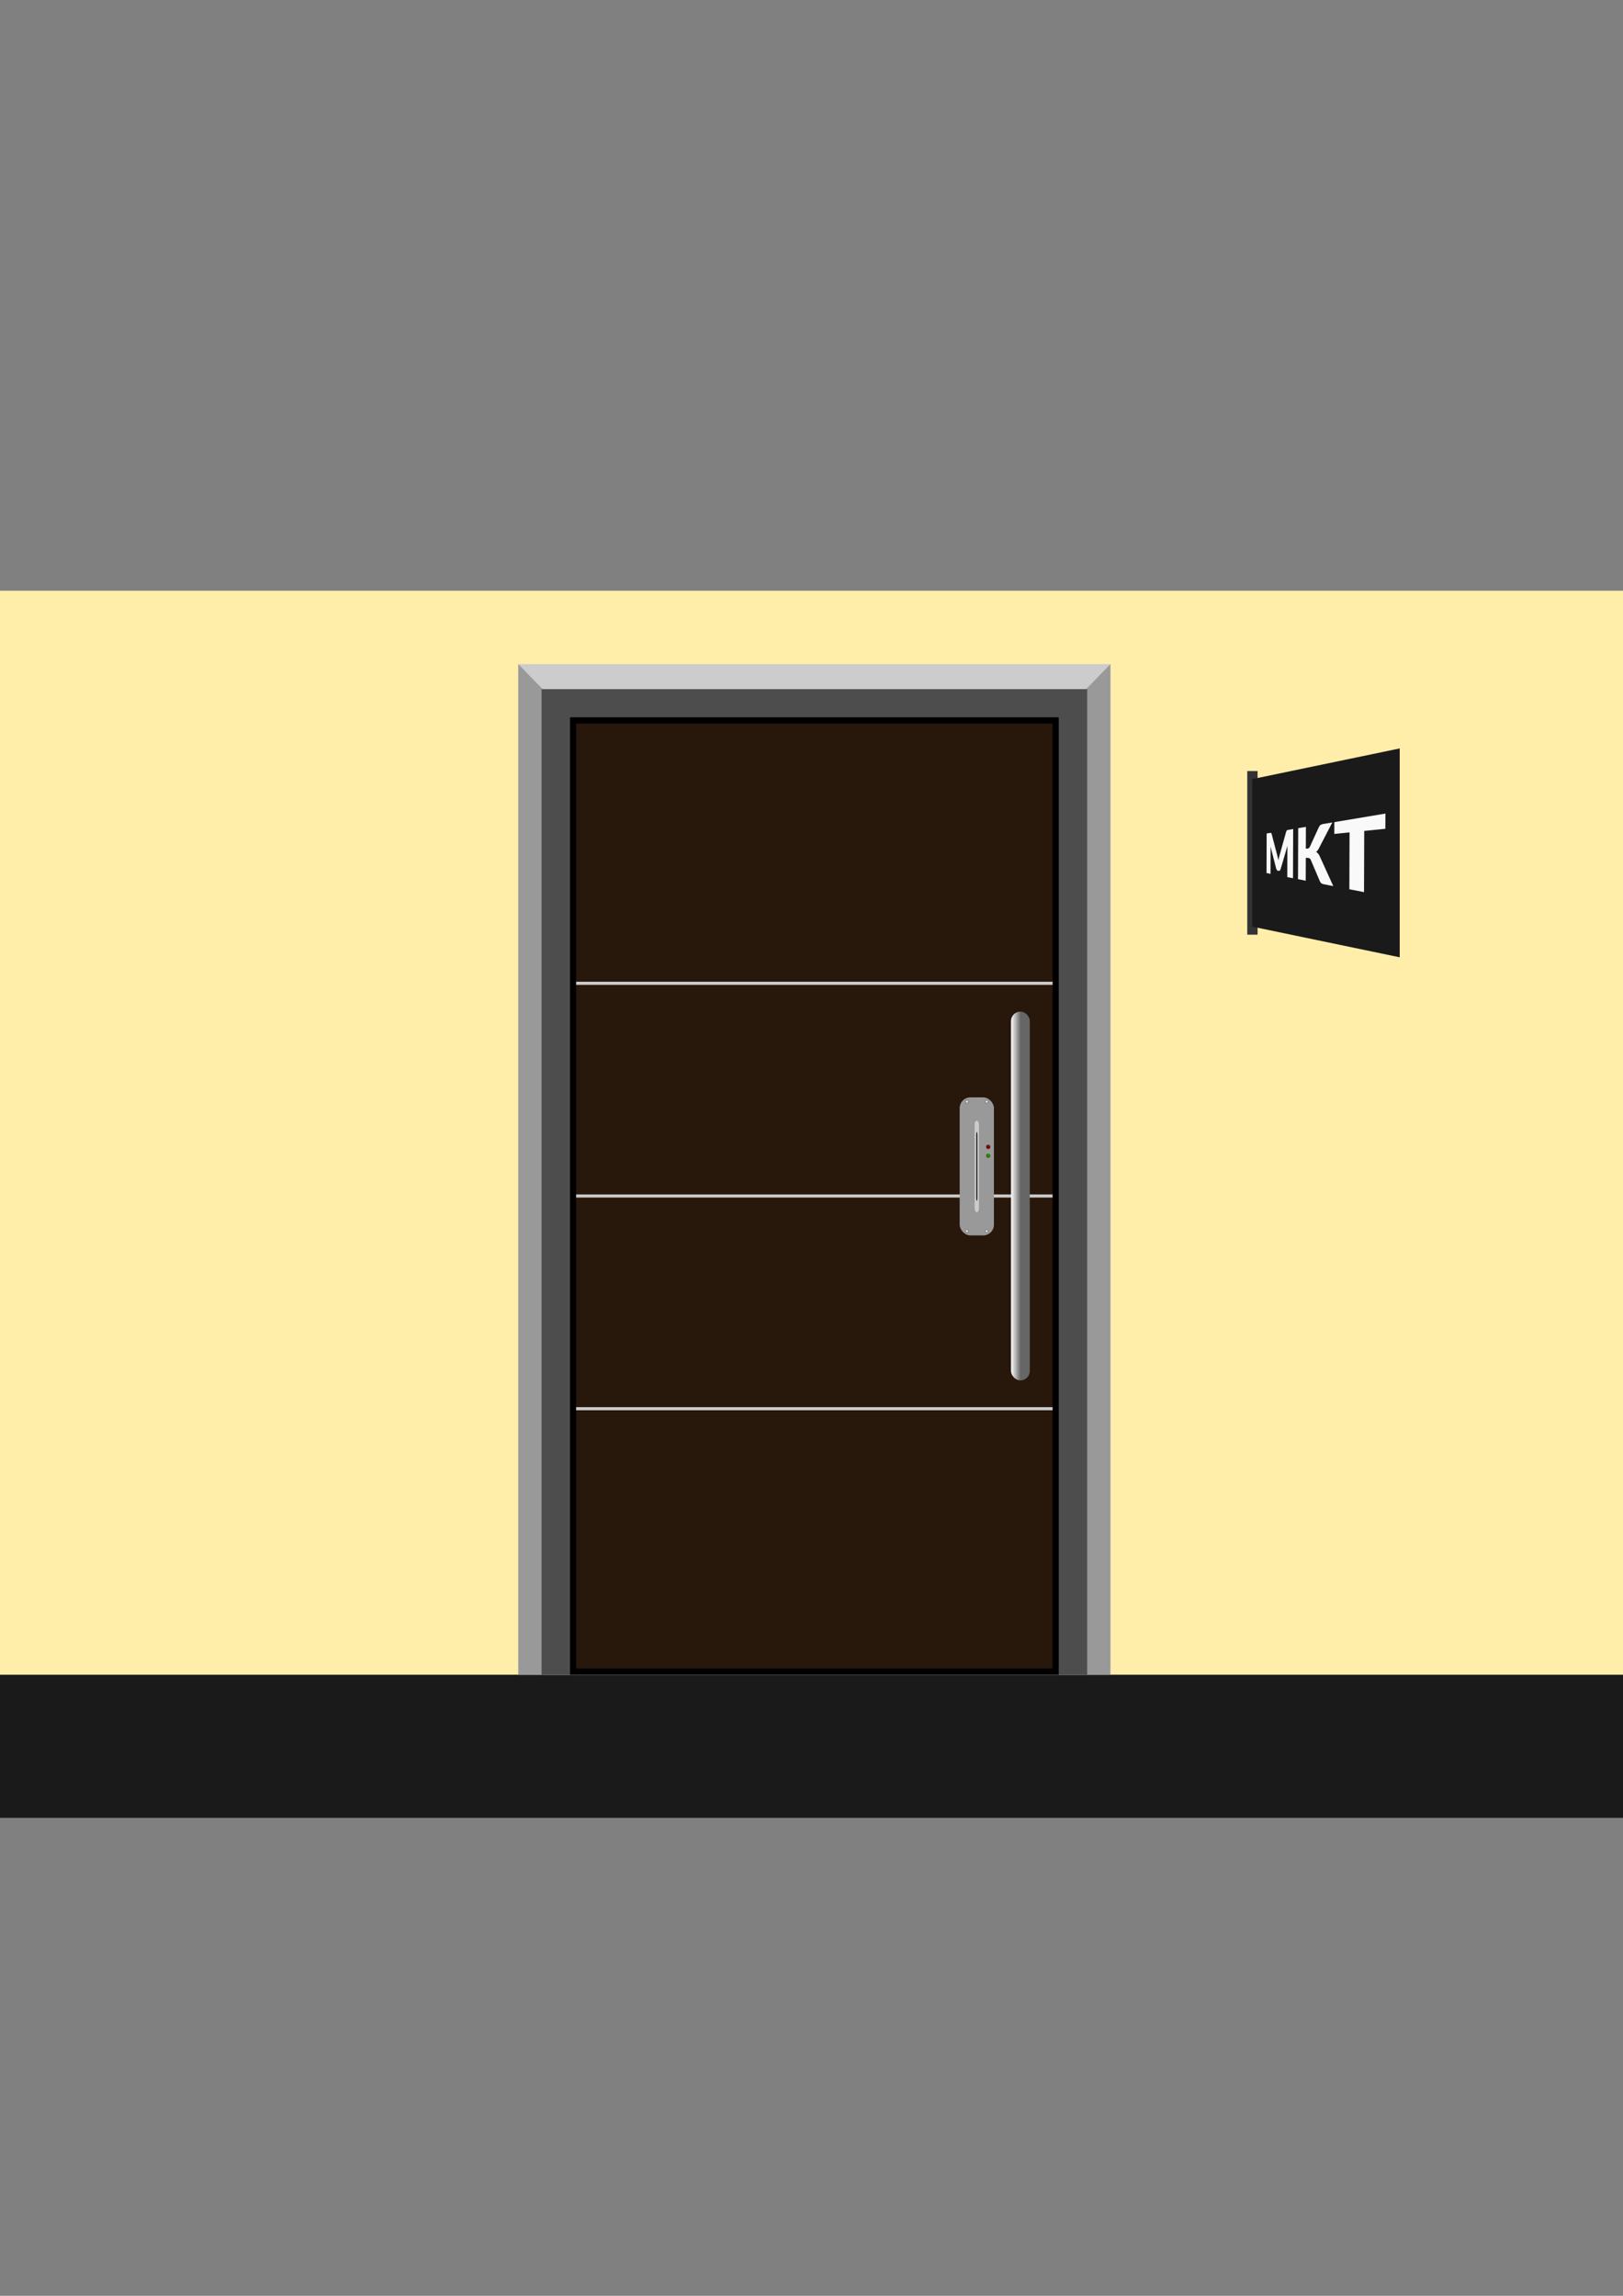 <?xml version="1.0" encoding="UTF-8" standalone="no"?>
<svg
   xmlns:dc="http://purl.org/dc/elements/1.1/"
   xmlns:cc="http://creativecommons.org/ns#"
   xmlns:rdf="http://www.w3.org/1999/02/22-rdf-syntax-ns#"
   xmlns:svg="http://www.w3.org/2000/svg"
   xmlns="http://www.w3.org/2000/svg"
   xmlns:xlink="http://www.w3.org/1999/xlink"
   xmlns:sodipodi="http://sodipodi.sourceforge.net/DTD/sodipodi-0.dtd"
   xmlns:inkscape="http://www.inkscape.org/namespaces/inkscape"
   sodipodi:docname="title.svg"
   inkscape:version="1.0.1 (3bc2e813f5, 2020-09-07)"
   id="svg4314"
   version="1.1"
   viewBox="0 0 210 297"
   height="1122.52"
   width="793.701">
  <rect x="0" y="0" width="210" height="297" fill="#808080" stroke="none"/>
  <defs
     id="defs4308">
    <inkscape:path-effect
       effect="perspective-envelope"
       up_left_point="163.894,107.821"
       up_right_point="179.26,105.25"
       down_left_point="163.874,112.939"
       down_right_point="179.224,115.949"
       id="path-effect5471"
       is_visible="true"
       lpeversion="1"
       deform_type="perspective"
       horizontal_mirror="false"
       vertical_mirror="false"
       overflow_perspective="false" />
    <inkscape:path-effect
       effect="envelope"
       id="path-effect5266"
       is_visible="true"
       lpeversion="1"
       yy="true"
       xx="false"
       bendpath1="m 163.372,150.878 h 35.609"
       bendpath2="m 198.981,150.878 v 11.889"
       bendpath3="m 163.372,162.767 h 35.609"
       bendpath4="m 163.372,150.878 v 11.889" />
    <linearGradient
       inkscape:collect="always"
       id="linearGradient5035">
      <stop
         style="stop-color:#ffffff;stop-opacity:1"
         offset="0"
         id="stop5031" />
      <stop
         style="stop-color:#666666;stop-opacity:1"
         offset="1"
         id="stop5033" />
    </linearGradient>
    <linearGradient
       inkscape:collect="always"
       xlink:href="#linearGradient5035"
       id="linearGradient5037"
       x1="135.639"
       y1="153.784"
       x2="136.881"
       y2="153.784"
       gradientUnits="userSpaceOnUse"
       gradientTransform="translate(-4.825,0.939)" />
  </defs>
  <sodipodi:namedview
     id="base"
     pagecolor="#ffffff"
     bordercolor="#666666"
     borderopacity="1.0"
     inkscape:pageopacity="0.0"
     inkscape:pageshadow="2"
     inkscape:zoom="1"
     inkscape:cx="408.55525"
     inkscape:cy="559.46543"
     inkscape:document-units="px"
     inkscape:current-layer="layer15"
     inkscape:document-rotation="0"
     showgrid="false"
     units="px"
     showborder="false"
     inkscape:object-nodes="false"
     inkscape:window-width="1366"
     inkscape:window-height="715"
     inkscape:window-x="-8"
     inkscape:window-y="-8"
     inkscape:window-maximized="1"
     inkscape:snap-smooth-nodes="false" />
  <g
     inkscape:label="MARGINS"
     inkscape:groupmode="layer"
     id="layer1"
     sodipodi:insensitive="true"
     style="display:none">
    <rect
       style="fill:none;stroke:#000000;stroke-width:0.56;stroke-linecap:round;stroke-linejoin:round"
       id="rect4877"
       width="211.107"
       height="158.19"
       x="-0.183"
       y="76.546" />
  </g>
  <g
     inkscape:groupmode="layer"
     id="layer14"
     inkscape:label="ENTORNO"
     style="display:inline"
     sodipodi:insensitive="true">
    <rect
       style="opacity:1;fill:#1a1a1a;fill-opacity:1;stroke:none;stroke-width:1.396;stroke-linecap:round;stroke-linejoin:round;stroke-opacity:1"
       id="rect5162"
       width="211.667"
       height="18.521"
       x="-0.463"
       y="216.649"
       inkscape:export-xdpi="96"
       inkscape:export-ydpi="96" />
    <rect
       style="opacity:1;fill:#ffeeaa;fill-opacity:1;stroke:none;stroke-width:2.236;stroke-linecap:round;stroke-linejoin:round;stroke-opacity:1"
       id="rect5164"
       width="211.667"
       height="140.229"
       x="-0.463"
       y="76.419"
       inkscape:export-xdpi="96"
       inkscape:export-ydpi="96" />
  </g>
  <g
     inkscape:groupmode="layer"
     id="layer13"
     inkscape:label="PUERTA"
     style="display:inline">
    <path
       style="fill:#000000;stroke:none;stroke-width:0.397;stroke-linecap:round;stroke-linejoin:round"
       sodipodi:type="inkscape:offset"
       inkscape:radius="0.00089299999"
       inkscape:original="M 73.751953 92.796875 L 73.751953 216.64844 L 136.98828 216.64844 L 136.98828 92.796875 L 73.751953 92.796875 z "
       xlink:href="#rect4880"
       id="path4883"
       transform="matrix(1,0,0,0.998,0,0.331)"
       inkscape:href="#rect4880"
       d="M 73.752,92.797 V 216.648 H 136.988 V 92.797 Z"
       inkscape:export-xdpi="96"
       inkscape:export-ydpi="96" />
    <path
       id="path4887"
       style="fill:#cccccc;stroke:none;stroke-width:0.46;stroke-linecap:round;stroke-linejoin:round"
       d="M 67.065,85.917 V 216.649 H 143.676 V 85.917 Z"
       inkscape:export-xdpi="96"
       inkscape:export-ydpi="96" />
    <path
       id="path4919"
       style="fill:#999999;stroke:none;stroke-width:0.265px;stroke-linecap:butt;stroke-linejoin:miter;stroke-opacity:1"
       d="M 67.065,85.917 V 216.649 h 6.687 V 92.796 Z"
       inkscape:export-xdpi="96"
       inkscape:export-ydpi="96" />
    <path
       id="path4885"
       style="fill:#28170b;stroke:none;stroke-width:0.389;stroke-linecap:round;stroke-linejoin:round"
       d="M 74.546,93.599 H 136.195 V 215.846 H 74.546 Z"
       inkscape:export-xdpi="96"
       inkscape:export-ydpi="96" />
    <path
       id="path4924"
       style="fill:#999999;stroke:none;stroke-width:0.265px;stroke-linecap:butt;stroke-linejoin:miter;stroke-opacity:1"
       d="m 143.676,85.917 -6.687,6.879 v 123.852 h 6.687 z"
       inkscape:export-xdpi="96"
       inkscape:export-ydpi="96" />
    <path
       id="rect4930"
       style="fill:#4d4d4d;stroke:none;stroke-width:0.397;stroke-linecap:round;stroke-linejoin:round"
       d="M 70.073,89.151 V 216.649 H 140.668 V 89.151 Z"
       inkscape:export-xdpi="96"
       inkscape:export-ydpi="96" />
    <path
       id="rect4880"
       style="fill:#000000;stroke:none;stroke-width:0.397;stroke-linecap:round;stroke-linejoin:round"
       d="M 73.752,92.796 V 216.649 H 136.988 V 92.796 Z"
       inkscape:export-xdpi="128"
       inkscape:export-ydpi="128"
       inkscape:export-filename="E:\PythonStuff\SIM\data\bck\elements\puerta_principal.png" />
    <path
       id="path4903"
       style="fill:#28170b;stroke:none;stroke-width:0.389;stroke-linecap:round;stroke-linejoin:round"
       d="M 74.546,93.599 H 136.195 V 215.846 H 74.546 Z"
       inkscape:export-xdpi="128"
       inkscape:export-ydpi="128"
       inkscape:export-filename="E:\PythonStuff\SIM\data\bck\elements\puerta_principal.png" />
    <rect
       style="fill:#cccccc;stroke:none;stroke-width:0.235;stroke-linecap:round;stroke-linejoin:round"
       id="rect4889"
       width="61.648"
       height="0.404"
       x="74.546"
       y="127.004"
       inkscape:export-xdpi="128"
       inkscape:export-ydpi="128"
       inkscape:export-filename="E:\PythonStuff\SIM\data\bck\elements\puerta_principal.png" />
    <rect
       style="fill:#cccccc;stroke:none;stroke-width:0.235;stroke-linecap:round;stroke-linejoin:round"
       id="rect4891"
       width="61.648"
       height="0.403"
       x="74.546"
       y="154.521"
       inkscape:export-xdpi="128"
       inkscape:export-ydpi="128"
       inkscape:export-filename="E:\PythonStuff\SIM\data\bck\elements\puerta_principal.png" />
    <rect
       style="fill:#cccccc;stroke:none;stroke-width:0.235;stroke-linecap:round;stroke-linejoin:round"
       id="rect4893"
       width="61.648"
       height="0.403"
       x="74.546"
       y="182.037"
       inkscape:export-xdpi="128"
       inkscape:export-ydpi="128"
       inkscape:export-filename="E:\PythonStuff\SIM\data\bck\elements\puerta_principal.png" />
    <rect
       style="fill:url(#linearGradient5037);fill-opacity:1;stroke:none;stroke-width:0.397;stroke-linecap:round;stroke-linejoin:round"
       id="rect5029"
       width="2.432"
       height="47.708"
       x="130.815"
       y="130.869"
       ry="1.216"
       inkscape:export-xdpi="128"
       inkscape:export-ydpi="128"
       inkscape:export-filename="E:\PythonStuff\SIM\data\bck\elements\puerta_principal.png" />
  </g>
  <g
     inkscape:groupmode="layer"
     id="layer16"
     inkscape:label="TARJETA"
     style="display:inline">
    <g
       id="g5566"
       style="display:inline"
       inkscape:export-xdpi="128"
       inkscape:export-ydpi="128"
       inkscape:export-filename="E:\PythonStuff\SIM\data\bck\elements\tarjetero.png">
      <rect
         style="fill:#999999;fill-opacity:1;stroke:none;stroke-width:0.363;stroke-linecap:round;stroke-linejoin:round;stroke-opacity:1"
         id="rect5087"
         width="4.432"
         height="17.859"
         x="124.172"
         y="141.962"
         ry="1.389" />
      <g
         id="g5516">
        <rect
           style="fill:#cccccc;fill-opacity:1;stroke:none;stroke-width:0.221;stroke-linecap:round;stroke-linejoin:round;stroke-opacity:1"
           id="rect5091"
           width="0.554"
           height="11.84"
           x="126.111"
           y="144.971"
           ry="0.491" />
        <rect
           style="fill:#000000;fill-opacity:1;stroke:none;stroke-width:0.093;stroke-linecap:round;stroke-linejoin:round;stroke-opacity:1"
           id="rect5089"
           width="0.13"
           height="8.917"
           x="126.323"
           y="146.433"
           ry="0.37" />
      </g>
      <g
         id="g5541">
        <g
           id="g5111"
           transform="translate(0.017,-6.999)">
          <circle
             style="opacity:1;fill:#666666;fill-opacity:1;stroke:none;stroke-width:0.203;stroke-linecap:round;stroke-linejoin:round;stroke-opacity:1"
             id="path5099"
             cx="125.094"
             cy="166.265"
             r="0.219" />
          <circle
             style="opacity:1;fill:#e6e6e6;fill-opacity:1;stroke:none;stroke-width:0.14;stroke-linecap:round;stroke-linejoin:round;stroke-opacity:1"
             id="circle5101"
             cx="125.094"
             cy="166.265"
             r="0.152" />
          <circle
             style="opacity:1;fill:#666666;fill-opacity:1;stroke:none;stroke-width:0.203;stroke-linecap:round;stroke-linejoin:round;stroke-opacity:1"
             id="circle5103"
             cx="127.649"
             cy="166.265"
             r="0.219" />
          <circle
             style="opacity:1;fill:#e6e6e6;fill-opacity:1;stroke:none;stroke-width:0.14;stroke-linecap:round;stroke-linejoin:round;stroke-opacity:1"
             id="circle5105"
             cx="127.649"
             cy="166.265"
             r="0.152" />
        </g>
        <g
           id="g5121"
           transform="translate(0.017,-23.743)">
          <circle
             style="opacity:1;fill:#666666;fill-opacity:1;stroke:none;stroke-width:0.203;stroke-linecap:round;stroke-linejoin:round;stroke-opacity:1"
             id="circle5113"
             cx="125.094"
             cy="166.265"
             r="0.219" />
          <circle
             style="opacity:1;fill:#e6e6e6;fill-opacity:1;stroke:none;stroke-width:0.14;stroke-linecap:round;stroke-linejoin:round;stroke-opacity:1"
             id="circle5115"
             cx="125.094"
             cy="166.265"
             r="0.152" />
          <circle
             style="opacity:1;fill:#666666;fill-opacity:1;stroke:none;stroke-width:0.203;stroke-linecap:round;stroke-linejoin:round;stroke-opacity:1"
             id="circle5117"
             cx="127.649"
             cy="166.265"
             r="0.219" />
          <circle
             style="opacity:1;fill:#e6e6e6;fill-opacity:1;stroke:none;stroke-width:0.14;stroke-linecap:round;stroke-linejoin:round;stroke-opacity:1"
             id="circle5119"
             cx="127.649"
             cy="166.265"
             r="0.152" />
        </g>
      </g>
      <g
         id="g5507">
        <circle
           style="fill:#2b0000;fill-opacity:1;stroke:none;stroke-width:0.43;stroke-linecap:round;stroke-linejoin:round;stroke-opacity:1"
           id="circle5129"
           cx="127.863"
           cy="148.367"
           r="0.266" />
        <circle
           style="fill:#800000;fill-opacity:1;stroke:none;stroke-width:0.397;stroke-linecap:round;stroke-linejoin:round;stroke-opacity:1"
           id="path5125"
           cx="127.863"
           cy="148.367"
           r="0.246" />
        <ellipse
           style="fill:#ffd5d5;fill-opacity:1;stroke:none;stroke-width:0.05;stroke-linecap:round;stroke-linejoin:round;stroke-opacity:1"
           id="circle5127"
           cx="127.989"
           cy="148.229"
           rx="0.031"
           ry="0.031" />
      </g>
      <g
         id="g5512">
        <circle
           style="fill:#1f241c;fill-opacity:1;stroke:none;stroke-width:0.43;stroke-linecap:round;stroke-linejoin:round;stroke-opacity:1"
           id="circle5155"
           cx="127.863"
           cy="149.519"
           r="0.266" />
        <circle
           style="fill:#338000;fill-opacity:1;stroke:none;stroke-width:0.397;stroke-linecap:round;stroke-linejoin:round;stroke-opacity:1"
           id="circle5157"
           cx="127.863"
           cy="149.519"
           r="0.246" />
        <ellipse
           style="fill:#ccffaa;fill-opacity:1;stroke:none;stroke-width:0.05;stroke-linecap:round;stroke-linejoin:round;stroke-opacity:1"
           id="ellipse5159"
           cx="127.989"
           cy="149.381"
           rx="0.031"
           ry="0.031" />
      </g>
    </g>
  </g>
  <g
     inkscape:groupmode="layer"
     id="layer15"
     inkscape:label="ETIQUETA"
     style="display:inline">
    <g
       id="g5638"
       inkscape:export-filename="E:\PythonStuff\SIM\data\bck\elements\tag.png"
       inkscape:export-xdpi="96"
       inkscape:export-ydpi="96">
      <rect
         style="fill:#333333;fill-opacity:1;stroke:none;stroke-width:0.282;stroke-linecap:round;stroke-linejoin:round;stroke-opacity:1"
         id="rect5212"
         width="1.336"
         height="21.167"
         x="161.383"
         y="99.748"
         inkscape:export-xdpi="96"
         inkscape:export-ydpi="96" />
      <path
         id="rect5214"
         style="fill:#1a1a1a;fill-opacity:1;stroke:none;stroke-width:0.397;stroke-linecap:round;stroke-linejoin:round;stroke-opacity:1"
         d="m 162.026,100.79 19.083,-3.969 v 27.021 l -19.083,-3.969 z"
         sodipodi:nodetypes="ccccc"
         inkscape:export-xdpi="96"
         inkscape:export-ydpi="96" />
      <path
         id="path5259"
         style="font-style:normal;font-variant:normal;font-weight:900;font-stretch:normal;font-size:16.32px;line-height:1.25;font-family:Lato;-inkscape-font-specification:'Lato Heavy';letter-spacing:0px;word-spacing:0px;fill:#f9f9f9;fill-opacity:1;stroke:none;stroke-width:0.114"
         d="m 163.894,107.821 -0.019,5.118 0.52,0.102 0.011,-3.053 c 2.6e-4,-0.07 -0.001,-0.147 -0.003,-0.229 -0.002,-0.085 -0.005,-0.17 -0.01,-0.254 l 0.726,2.833 c 0.024,0.093 0.056,0.165 0.096,0.218 0.042,0.053 0.089,0.083 0.142,0.092 l 0.095,0.015 c 0.054,0.009 0.103,-0.007 0.145,-0.048 0.044,-0.041 0.079,-0.106 0.105,-0.194 l 0.886,-3.012 c -0.01,0.198 -0.016,0.382 -0.017,0.552 l -0.013,3.506 0.742,0.146 0.023,-6.364 -0.647,0.108 c -0.035,0.006 -0.067,0.014 -0.094,0.021 -0.025,0.008 -0.049,0.019 -0.069,0.036 -0.021,0.017 -0.039,0.043 -0.057,0.076 -0.016,0.03 -0.032,0.073 -0.048,0.128 l -0.842,3.023 c -0.029,0.101 -0.056,0.206 -0.083,0.315 -0.027,0.105 -0.052,0.214 -0.076,0.327 -0.023,-0.113 -0.047,-0.224 -0.073,-0.331 -0.024,-0.107 -0.05,-0.21 -0.076,-0.308 l -0.715,-2.737 c -0.012,-0.045 -0.025,-0.078 -0.038,-0.1 -0.012,-0.025 -0.026,-0.042 -0.042,-0.052 -0.016,-0.01 -0.034,-0.014 -0.054,-0.013 -0.019,1.1e-4 -0.042,0.003 -0.069,0.007 z m 4.08,-0.683 -0.024,6.6 0.998,0.196 0.011,-2.963 0.259,0.011 c 0.101,0.004 0.181,0.027 0.239,0.069 0.061,0.039 0.112,0.105 0.151,0.199 l 1.154,2.715 c 0.025,0.057 0.051,0.109 0.078,0.156 0.028,0.044 0.06,0.083 0.098,0.118 0.038,0.035 0.082,0.066 0.133,0.09 0.054,0.024 0.118,0.044 0.194,0.059 l 1.25,0.245 -1.765,-3.881 c -0.064,-0.144 -0.135,-0.258 -0.213,-0.342 -0.075,-0.087 -0.157,-0.154 -0.248,-0.202 0.062,-0.048 0.123,-0.108 0.184,-0.18 0.061,-0.073 0.12,-0.165 0.176,-0.277 l 1.737,-3.351 -1.204,0.201 c -0.128,0.021 -0.236,0.064 -0.325,0.128 -0.085,0.063 -0.161,0.167 -0.228,0.313 l -1.149,2.508 c -0.073,0.156 -0.19,0.234 -0.349,0.237 l -0.17,0.003 0.01,-2.819 z m 4.677,-0.782 -0.005,1.526 1.972,-0.198 -0.026,7.356 1.899,0.372 0.027,-7.92 2.737,-0.275 0.007,-1.968 z"
         inkscape:path-effect="#path-effect5471"
         inkscape:original-d="m 163.89357,107.82078 v 5.11845 h 1.04699 v -2.94397 c 0,-0.068 -0.003,-0.14159 -0.007,-0.22121 -0.005,-0.0819 -0.0116,-0.16385 -0.021,-0.24581 l 1.36297,2.63473 c 0.0422,0.082 0.0986,0.14417 0.16886,0.18632 0.0726,0.0421 0.15447,0.063 0.24581,0.063 h 0.16137 c 0.0913,0 0.17234,-0.0209 0.2426,-0.063 0.0726,-0.0422 0.12992,-0.10434 0.17206,-0.18632 l 1.35621,-2.63117 c -0.0141,0.16628 -0.0214,0.32061 -0.0214,0.46346 v 2.94397 h 1.047 v -5.11845 h -0.90628 c -0.0515,0 -0.0974,0.002 -0.13715,0.004 -0.0375,0.003 -0.0715,0.009 -0.10188,0.021 -0.0304,0.0117 -0.0583,0.0305 -0.084,0.0563 -0.0235,0.0235 -0.0471,0.0574 -0.0706,0.10188 l -1.31381,2.58558 c -0.0469,0.0913 -0.0923,0.18627 -0.13679,0.28464 -0.0445,0.096 -0.0867,0.19547 -0.12647,0.29852 -0.0398,-0.1007 -0.082,-0.19929 -0.12646,-0.29532 -0.0421,-0.096 -0.0868,-0.18851 -0.13359,-0.2775 l -1.31737,-2.59592 c -0.0235,-0.0445 -0.0479,-0.0784 -0.0738,-0.10188 -0.0235,-0.0258 -0.0505,-0.0446 -0.0809,-0.0563 -0.0305,-0.0118 -0.0657,-0.0187 -0.10544,-0.021 -0.0374,-0.003 -0.0821,-0.004 -0.1336,-0.004 z m 6.59755,0 v 5.11845 h 1.18734 v -2.17805 h 0.2882 c 0.11008,0 0.19646,0.0143 0.25969,0.0424 0.0656,0.0258 0.11959,0.0712 0.16174,0.13679 l 1.1592,1.7812 c 0.0235,0.0352 0.0479,0.0667 0.0737,0.0948 0.0258,0.0258 0.0564,0.0478 0.0916,0.0666 0.0352,0.0187 0.076,0.033 0.12291,0.0424 0.0491,0.009 0.1077,0.014 0.17563,0.014 h 1.06087 l -1.54572,-2.37469 c -0.0608,-0.096 -0.12882,-0.17215 -0.20376,-0.22835 -0.0726,-0.0586 -0.15325,-0.10438 -0.24225,-0.13716 0.0609,-0.0328 0.12064,-0.0738 0.17918,-0.12289 0.0586,-0.0491 0.11463,-0.11137 0.16851,-0.18631 l 1.51758,-2.06904 h -1.03275 c -0.11708,0 -0.21655,0.0164 -0.29852,0.0491 -0.0796,0.0328 -0.15123,0.095 -0.21446,0.18632 l -1.15243,1.67219 c -0.0773,0.11007 -0.20374,0.16493 -0.37939,0.16493 h -0.18952 v -2.07259 z m 4.6653,0 v 0.94154 h 1.44027 v 4.17691 h 1.18735 v -4.17691 h 1.44028 v -0.94154 z"
         inkscape:export-xdpi="96"
         inkscape:export-ydpi="96" />
    </g>
  </g>
</svg>
